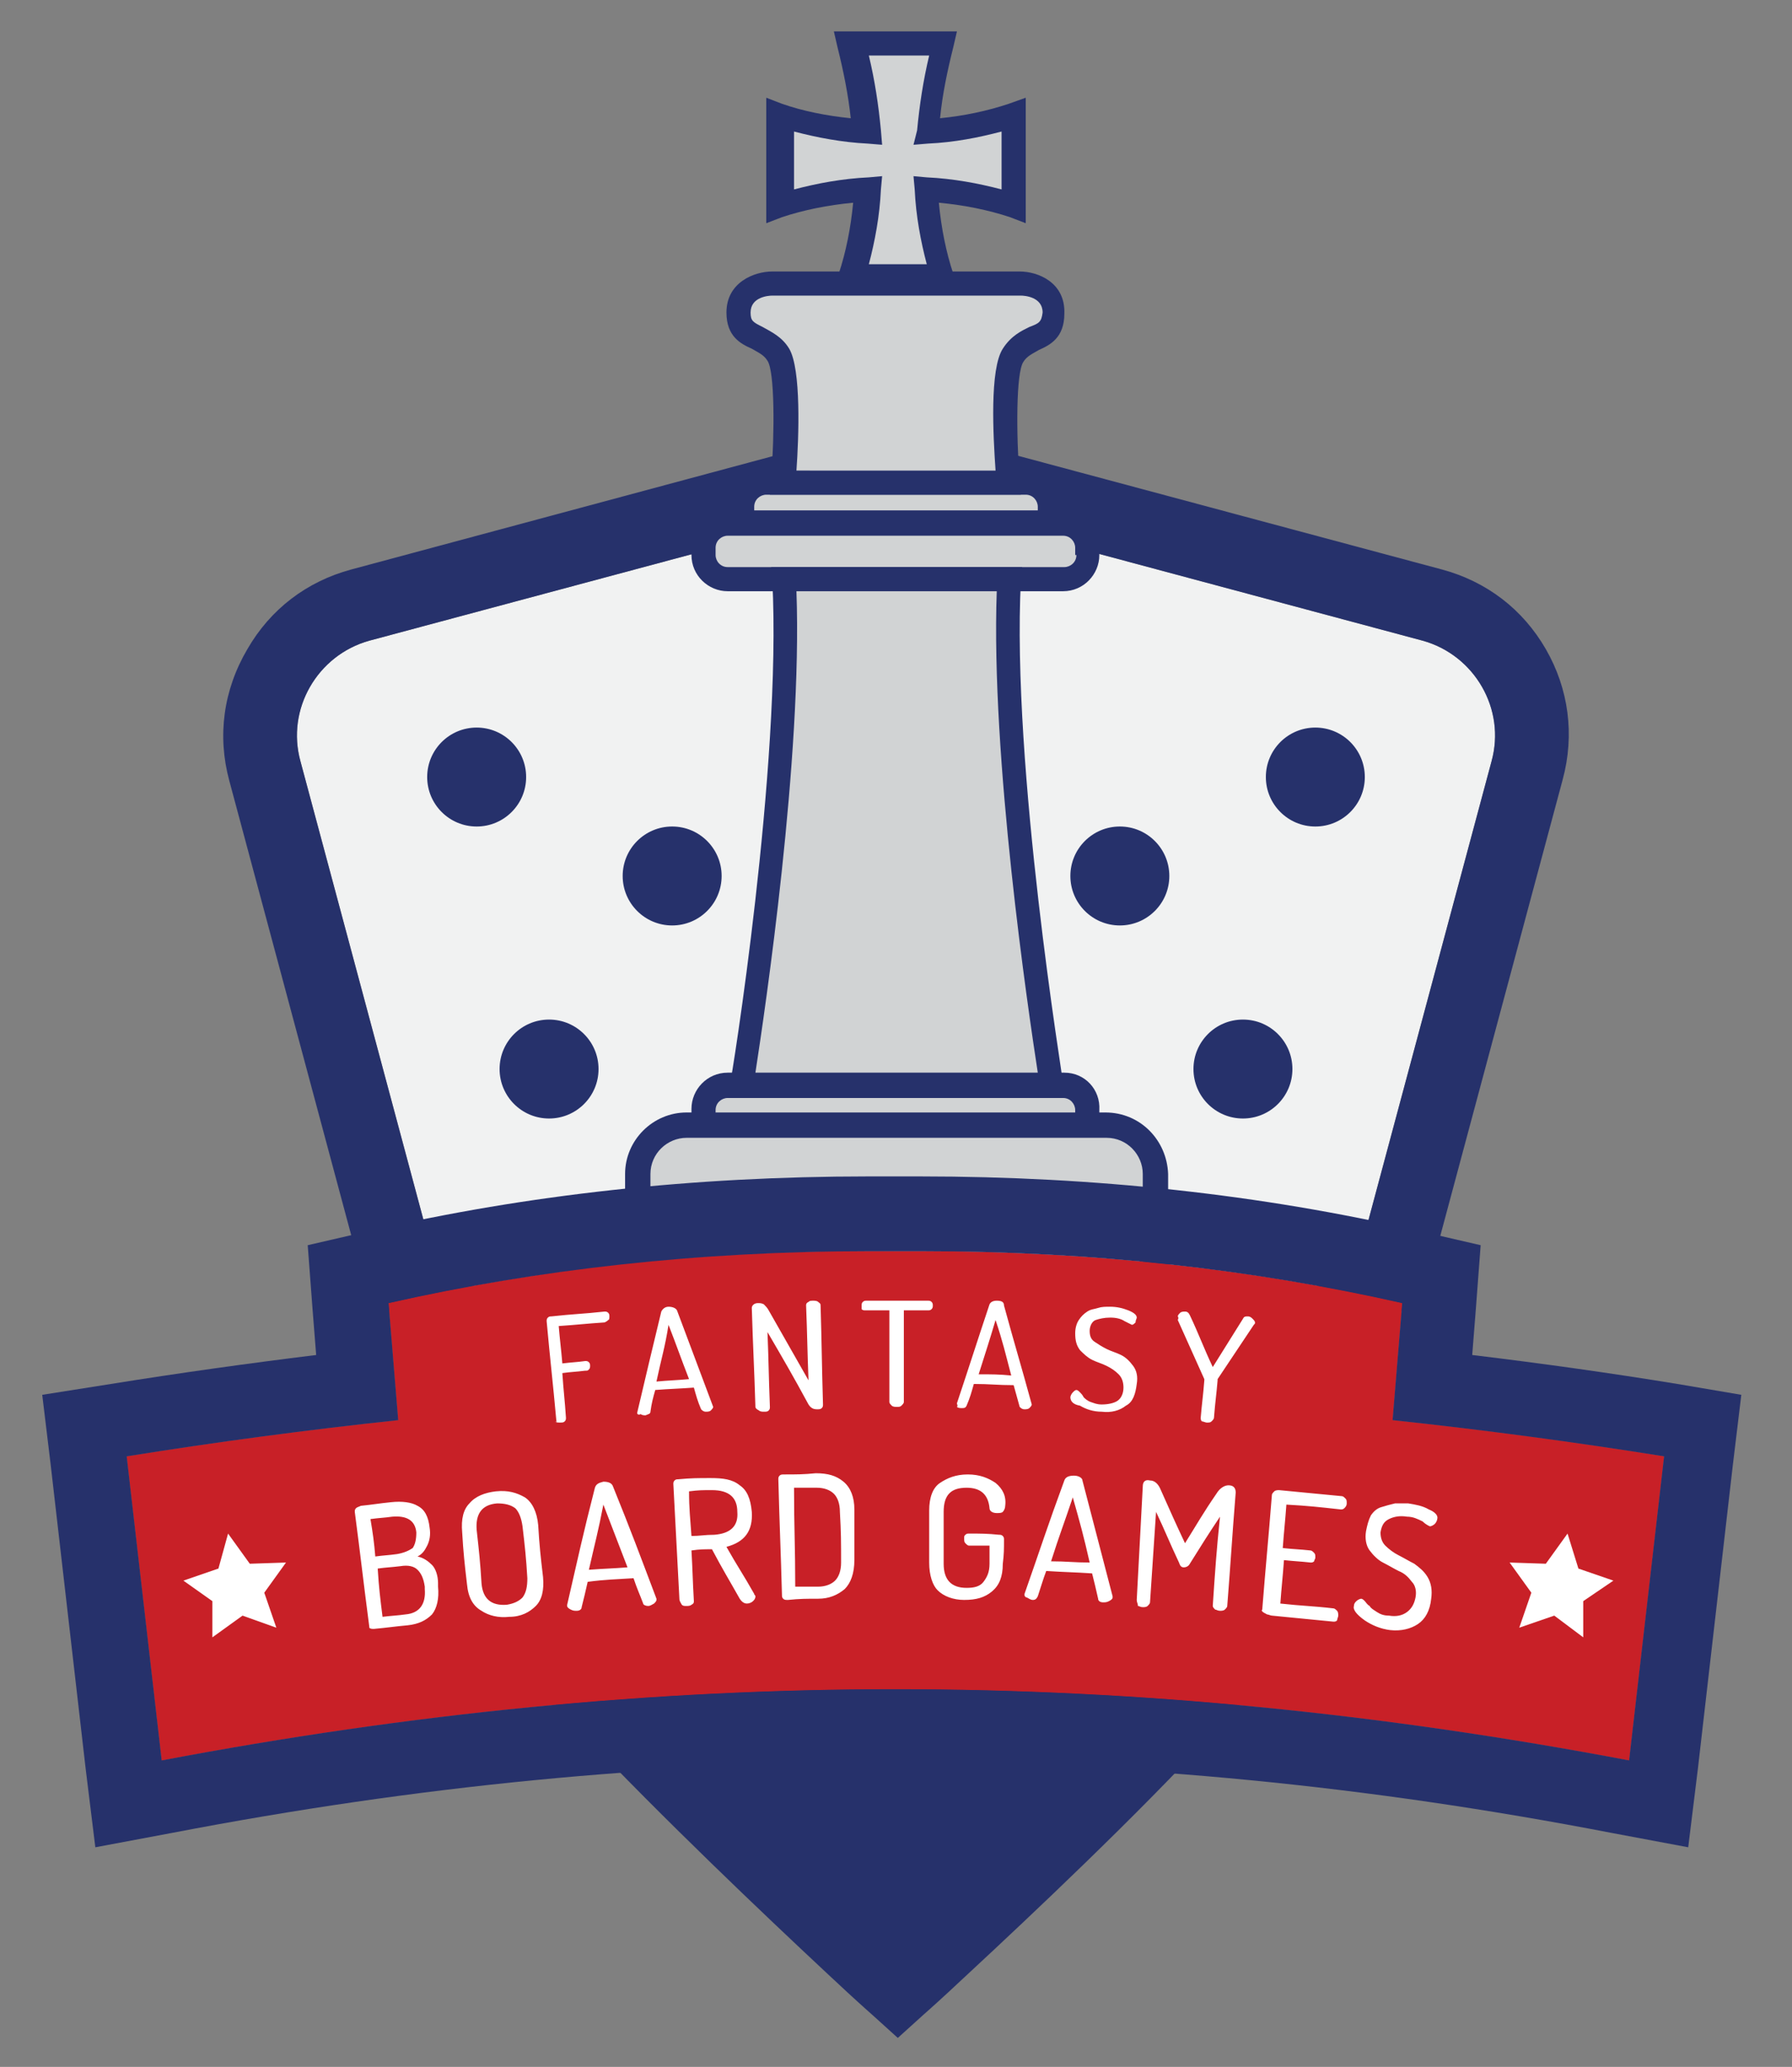 <svg xmlns="http://www.w3.org/2000/svg" width="148.5" height="171.3" viewBox="0 0 148.5 171.3"><rect x="0" y="0" width="148.5" height="171.3" fill="#808080" stroke="none"/><path fill="#F1F2F2" d="M69 42.8L30.6 53.1c-4.3 1.2-6.9 5.6-5.7 10l10.3 38.4c1.2 4.3 5.6 6.9 10 5.7l25-6.7V42.6c-.4 0-.8.1-1.2.2z"/><path fill="#26316B" d="M45.2 107.2c-.7.2-1.4.3-2.1.3-3.6 0-6.9-2.4-7.9-6L24.9 63.1c-1.2-4.3 1.4-8.8 5.7-10L69 42.8c.4-.1.8-.2 1.1-.2v-6.1c-.9.1-1.8.2-2.7.4L29.1 47.2c-3.7 1-6.7 3.3-8.6 6.6-2 3.4-2.5 7.2-1.5 10.9l10.3 38.4c1.7 6.2 7.3 10.5 13.8 10.5 1.2 0 2.5-.2 3.7-.5l23.4-6.3v-6.3l-25 6.7z"/><circle cx="55.7" cy="72.6" r="4.1" fill="#26316B"/><circle cx="45.5" cy="88.6" r="4.1" fill="#26316B"/><circle cx="39.5" cy="64.4" r="4.1" fill="#26316B"/><g fill="#26316B"><path d="M104 124.9c.3-.1.6-.1.8-.1-.3 0-.5 0-.8.1zm-60.3-.1c.2 0 .5 0 .8.1-.3-.1-.5-.1-.8-.1z"/><path d="M111.7 123.2c-1.1-2.8-3.7-4.5-6.9-4.5-.6 0-1.2.1-1.8.2-2.2.4-7.4.8-19.7.8-2.9 0-6 0-9-.1-3 0-6.1.1-9 .1-12.3 0-17.5-.5-19.7-.8-.7-.1-1.3-.2-1.8-.2-3.2 0-5.8 1.7-6.9 4.5-1.7 4.3-.1 8.7 13.8 23 7.2 7.4 15.3 15 19.5 18.9 1.3 1.2 2.1 1.9 2.1 1.9l2.1 1.9 2.1-1.9s.8-.7 2.1-1.9c4.2-3.9 12.4-11.5 19.5-18.9 13.7-14.3 15.2-18.7 13.6-23zm-68 1.6c.3 0 .5 0 .8.1-.3-.1-.6-.1-.8-.1zm60.3.1c.3-.1.6-.1.8-.1-.2 0-.5 0-.8.1z"/></g><path fill="#F1F2F2" d="M79.5 42.8l38.4 10.3c4.3 1.2 6.9 5.6 5.7 10l-10.3 38.4c-1.2 4.3-5.6 6.9-10 5.7l-25-6.7V42.6c.4 0 .8.1 1.2.2z"/><path fill="#26316B" d="M103.3 107.2c.7.2 1.4.3 2.1.3 3.6 0 6.9-2.4 7.9-6l10.3-38.4c1.2-4.3-1.4-8.8-5.7-10L79.5 42.8c-.4-.1-.8-.2-1.1-.2v-6.1c.9.1 1.8.2 2.7.4l38.4 10.3c3.7 1 6.7 3.3 8.6 6.6 1.9 3.3 2.4 7.1 1.4 10.8L119.2 103c-1.7 6.2-7.3 10.5-13.8 10.5-1.2 0-2.5-.2-3.7-.5l-23.4-6.3v-6.3l25 6.8z"/><path fill="#D1D3D4" d="M88.2 89.9H60.3c-1.1 0-2 .9-2 2v.6c0 1.1.9 2 2 2h27.8c1.1 0 2-.9 2-2V92c.1-1.1-.8-2.1-1.9-2.1z"/><path fill="#26316B" d="M88.2 88.9H60.3c-1.7 0-3 1.4-3 3v.6c0 1.7 1.4 3 3 3h27.8c1.7 0 3-1.4 3-3V92c.1-1.7-1.2-3.1-2.9-3.1zm1 3.7c0 .6-.5 1-1 1H60.3c-.6 0-1-.5-1-1V92c0-.6.5-1 1-1h27.8c.6 0 1 .5 1 1v.6z"/><circle cx="92.8" cy="72.6" r="4.1" fill="#26316B"/><circle cx="103" cy="88.6" r="4.1" fill="#26316B"/><path fill="#D1D3D4" d="M91.6 93.2H56.9c-2.2 0-4.1 1.8-4.1 4.1v7.7c0 2.2 1.8 4.1 4.1 4.1h34.8c2.2 0 4.1-1.8 4.1-4.1v-7.7c-.1-2.3-1.9-4.1-4.2-4.1z"/><path fill="#26316B" d="M91.6 92.2H56.9c-2.8 0-5.1 2.3-5.1 5.1v7.7c0 2.8 2.3 5.1 5.1 5.1h34.8c2.8 0 5.1-2.3 5.1-5.1v-7.7c-.1-2.8-2.3-5.1-5.2-5.1zm3.1 12.8c0 1.7-1.4 3-3 3H56.9c-1.7 0-3-1.4-3-3v-7.7c0-1.7 1.4-3 3-3h34.8c1.7 0 3 1.4 3 3v7.7z"/><path fill="#CE2027" d="M115.4 117.7l.8-9.7c-13-3-27-4.4-42-4.3-15-.2-28.9 1.3-42 4.3l.8 9.7c-7.5.8-15 1.8-22.5 3l2.9 25.2C34 142 54 140 74.2 140c20.2 0 40.2 2 60.8 5.9l2.9-25.2c-7.4-1.2-14.9-2.2-22.5-3z"/><path fill="#D1D3D4" d="M85 40H63.5c-1.1 0-2 .9-2 2v.6c0 1.1.9 2 2 2H85c1.1 0 2-.9 2-2V42c.1-1.1-.8-2-2-2z"/><path fill="#26316B" d="M85 39H63.5c-1.7 0-3 1.4-3 3v.6c0 1.7 1.4 3 3 3H85c1.7 0 3-1.4 3-3V42c.1-1.7-1.3-3-3-3zm1.1 3.6c0 .6-.5 1-1 1H63.5c-.6 0-1-.5-1-1V42c0-.6.5-1 1-1H85c.6 0 1 .5 1 1v.6z"/><path fill="#D1D3D4" d="M88.2 43.3H60.3c-1.1 0-2 .9-2 2v.7c0 1.1.9 2 2 2h27.8c1.1 0 2-.9 2-2v-.6c.1-1.2-.8-2.1-1.9-2.1z"/><path fill="#26316B" d="M88.2 42.3H60.3c-1.7 0-3 1.4-3 3v.7c0 1.7 1.4 3 3 3h27.8c1.7 0 3-1.4 3-3v-.6c.1-1.7-1.2-3.1-2.9-3.1zm1 3.7c0 .6-.5 1-1 1H60.3c-.6 0-1-.5-1-1v-.6c0-.6.5-1 1-1h27.8c.6 0 1 .5 1 1v.6z"/><path fill="#D1D3D4" d="M83.6 48H65c.8 15.7-3.5 41.9-3.5 41.9h25.6S82.8 63.7 83.6 48z"/><path fill="#26316B" d="M88.1 89.8c0-.3-4.3-26.3-3.5-41.7l.1-1.1H63.9l.1 1.1c.8 15.4-3.4 41.5-3.5 41.7l-.3 1.2h28l-.1-1.2zm-13.8-.9H62.6c.8-5.2 3.9-26.1 3.4-39.9h16.6c-.5 13.8 2.6 34.7 3.4 39.9H74.3z"/><path fill="#C82027" d="M116.2 108c-12.4-2.8-25.7-4.3-39.8-4.3H72c-14.2 0-27.4 1.5-39.8 4.3l.8 9.7c-7.5.8-15 1.8-22.5 3l2.9 25.2C34 142 54 140 74.2 140c20.2 0 40.2 2 60.8 5.9l2.9-25.2c-7.5-1.2-15-2.2-22.5-3l.8-9.7z"/><path fill="#26316B" d="M139 114.7c-5.5-.9-11.2-1.7-17-2.4l.3-3.8.4-5.3-5.2-1.2c-13-3-26.8-4.5-41.2-4.5h-4.4c-14.4 0-28.2 1.5-41.2 4.5l-5.2 1.2.4 5.3.3 3.8c-5.7.7-11.4 1.5-17 2.4l-5.7.9.7 5.8 2.9 25.2.8 6.5 6.4-1.2c20.3-3.9 39.8-5.8 59.6-5.8 19.9 0 39.4 1.9 59.6 5.8l6.4 1.2.8-6.5 2.9-25.2.7-5.8-5.3-.9zm-4 31.2c-20.6-3.9-40.6-5.9-60.8-5.9-20.2 0-40.2 2-60.8 5.9l-2.9-25.2c7.5-1.2 15-2.2 22.5-3l-.8-9.7c12.4-2.8 25.7-4.3 39.8-4.3h4.4c14.2 0 27.4 1.5 39.8 4.3l-.8 9.7c7.5.8 15 1.8 22.5 3l-2.9 25.2z"/><path fill="#D1D3D4" d="M84.5 23.5H64s-2.8 0-2.8 2.4 2.2 1.7 3.3 3.5c1.1 1.8.4 10.6.4 10.6h18.6s-.7-8.7.4-10.6c1.1-1.8 3.3-1.1 3.3-3.5s-2.7-2.4-2.7-2.4z"/><path fill="#26316B" d="M84.5 22.5H64c-1.5 0-3.8.9-3.8 3.4 0 2 1.2 2.6 2.1 3 .5.3 1 .5 1.3 1 .6.9.6 5.9.3 9.9l-.1 1.2h20.8l-.1-1.1c-.3-4-.3-9 .3-9.9.3-.5.8-.7 1.3-1 .9-.4 2.1-1 2.1-3 .1-2.6-2.2-3.5-3.7-3.5zm.8 4.6c-.6.3-1.5.7-2.2 1.8-1.1 1.7-.8 7.2-.6 10.1H66c.2-2.8.4-8.4-.6-10.1-.6-1-1.5-1.4-2.2-1.8-.8-.4-1-.5-1-1.2 0-1.3 1.5-1.4 1.8-1.4h20.6c.3 0 1.8.1 1.8 1.4-.1.8-.3.9-1.1 1.2z"/><path fill="#D1D3D4" d="M84 9.5c-2.2.7-4.6 1.2-7.2 1.3.2-2.2.6-4.6 1.2-7.2h-7.6c.7 2.6 1.1 5 1.3 7.3-2.6-.1-5-.6-7.2-1.3v7.6c2.2-.8 4.6-1.2 7.3-1.4-.1 2.7-.6 5.1-1.4 7.3H78c-.8-2.2-1.2-4.6-1.4-7.3 2.7.1 5.1.6 7.3 1.4V9.5z"/><path fill="#26316B" d="M83.6 8.6c-1.8.6-3.7 1-5.7 1.2.2-2 .6-3.9 1.1-5.9l.3-1.3H69.1l.3 1.3c.5 2 .9 4 1.1 5.9-2-.2-4-.6-5.7-1.2l-1.3-.5v10.4l1.3-.5c1.8-.6 3.8-1 5.9-1.2-.2 2.1-.6 4.1-1.2 5.9L69 24h10.4l-.4-1.3c-.6-1.8-1-3.8-1.2-5.9 2.1.2 4.1.6 5.9 1.2l1.3.5V8.1l-1.4.5zm-.6 7.1c-1.9-.5-4-.9-6.2-1l-1.1-.1.1 1.1c.1 2.2.5 4.3 1 6.2H72c.5-1.9.9-4 1-6.2l.1-1.1-1.1.1c-2.2.1-4.3.5-6.2 1v-4.8c1.9.5 4 .9 6.1 1l1.2.1-.1-1.2c-.2-2.1-.5-4.1-1-6.2h5c-.5 2.1-.8 4.1-1 6.2l-.3 1.2 1.2-.1c2.2-.1 4.2-.5 6.1-1v4.8z"/><path fill="#FFF" d="M129.9 127.1l-1.8 2.5-3-.1 1.8 2.5-1 2.9 2.9-1 2.4 1.8v-3l2.5-1.7-2.9-1"/><circle cx="109" cy="64.4" r="4.1" fill="#26316B"/><path fill="#FFF" d="M30.6 134.8c-.5-3.8-.7-5.7-1.2-9.5 0-.1 0-.2.1-.3.1-.1.2-.1.4-.2 1-.1 1.5-.2 2.5-.3.9-.1 1.7 0 2.2.3.6.3.9.9 1 1.8.1.6 0 1.1-.2 1.5-.2.4-.4.7-.8.9.5.1.9.4 1.2.7.3.3.5.9.5 1.5v.3c.1 1-.1 1.8-.5 2.3-.5.5-1.1.8-2 .9-1.1.1-1.7.2-2.8.3-.2 0-.3 0-.4-.1.1.1 0 .1 0-.1zm.5-5.8c.7-.1 1.1-.1 1.8-.2.6-.1 1-.3 1.3-.5.2-.3.3-.7.3-1.3-.1-1-.8-1.4-2-1.3-.7.1-1.1.1-1.8.2.2 1.2.3 1.9.4 3.1zm.6 5c.8-.1 1.2-.1 1.9-.2 1.2-.1 1.7-.9 1.6-2.1v-.2c-.1-.7-.3-1.1-.6-1.4-.3-.3-.8-.4-1.4-.3-.8.1-1.2.1-1.9.2.1 1.6.2 2.4.4 4zm7-2.7c-.2-1.7-.3-2.6-.4-4.3-.1-1.1.1-1.9.6-2.4.5-.6 1.3-.9 2.2-1 1-.1 1.7.1 2.4.5.6.4 1 1.2 1.1 2.3.1 1.7.2 2.6.4 4.3.1 1.1-.1 1.9-.6 2.4s-1.2.9-2.2.9c-.9.1-1.7-.1-2.3-.5-.7-.4-1.1-1.1-1.2-2.2zm1.2-.1c.1 1.3.8 1.9 2.1 1.8.6-.1 1-.3 1.3-.6.3-.4.4-.9.4-1.6-.1-1.7-.2-2.6-.4-4.3-.1-.7-.3-1.2-.6-1.5-.4-.3-.9-.4-1.5-.4-1.3.1-1.8.9-1.7 2.2.2 1.8.3 2.7.4 4.4zm7.1 1.9v-.1c.9-3.9 1.3-5.8 2.3-9.7.1-.3.3-.4.7-.5.4 0 .7.1.8.4 1.5 3.7 2.2 5.6 3.6 9.3v.1c0 .1-.1.2-.2.3-.2.1-.3.2-.5.2s-.4-.1-.4-.2c-.3-.8-.5-1.2-.8-2.1-1.5.1-2.3.1-3.8.3-.2.9-.3 1.3-.5 2.1 0 .2-.2.3-.4.3s-.3 0-.5-.1-.3-.2-.3-.3zm1.8-3c1.3-.1 1.9-.1 3.2-.2l-2-5.2c-.4 2.1-.7 3.2-1.2 5.4zm7.5 2.4l-.5-9.5c0-.1 0-.2.1-.3.1-.1.2-.1.3-.1 1.1-.1 1.6-.1 2.7-.1 1 0 1.8.1 2.4.6.6.4.9 1.1 1 2.2.1 1.6-.6 2.5-2.1 2.9.9 1.6 1.4 2.3 2.3 3.9 0 .1.1.1.1.2 0 .2-.1.3-.2.4-.1.1-.3.2-.5.2s-.4-.1-.6-.4c-.9-1.6-1.4-2.4-2.3-4.1-.7 0-1 0-1.7.1.1 1.7.1 2.5.2 4.2 0 .1 0 .2-.2.3-.1.1-.3.1-.4.1-.2 0-.3 0-.4-.1-.1-.2-.2-.3-.2-.5zm1-5.2c.7 0 1.1-.1 1.9-.1 1.3-.1 2-.7 1.9-1.9 0-1.2-.7-1.8-2.1-1.8-.8 0-1.1 0-1.9.1 0 1.5.1 2.2.2 3.7zm7.5 4.9c-.1-3.8-.2-5.7-.3-9.6 0-.1 0-.2.1-.3.1-.1.2-.1.4-.1 1 0 1.6 0 2.6-.1 1 0 1.7.2 2.3.7s.9 1.3.9 2.3v4.2c0 1.1-.3 1.9-.8 2.4-.6.5-1.3.8-2.2.8-1 0-1.5 0-2.5.1-.2 0-.3 0-.4-.1-.1-.1-.1-.2-.1-.3zm1.1-.7h1.9c.6 0 1.1-.2 1.4-.5.3-.3.5-.8.5-1.5 0-1.7 0-2.5-.1-4.2 0-.7-.2-1.2-.5-1.5-.3-.3-.8-.5-1.4-.5h-1.9c0 3.3.1 4.9.1 8.2zm11.1-2v-4.3c0-1.1.3-1.9.9-2.3s1.3-.7 2.3-.7c1 0 1.7.3 2.3.7.6.5.9 1.1.8 1.9 0 .2-.1.4-.2.5-.1.1-.3.1-.5.1-.4 0-.6-.2-.6-.4-.1-1.1-.7-1.7-1.9-1.7-1.3 0-1.9.6-1.9 2v4.3c0 1.3.6 2 1.9 2 .6 0 1.1-.1 1.4-.5s.5-.8.5-1.5v-1.5h-1.7c-.1 0-.2-.1-.3-.2-.1-.1-.1-.2-.1-.4s0-.2.1-.3c.1-.1.2-.1.3-.1 1 0 1.5 0 2.5.1.1 0 .2 0 .3.1.1.1.1.2.1.3 0 .8 0 1.2-.1 2 0 1.1-.3 1.8-.9 2.3-.6.5-1.3.7-2.3.7-.9 0-1.7-.3-2.2-.8-.4-.4-.7-1.2-.7-2.3zm7.9 2.7v-.1c1.3-3.7 1.9-5.6 3.3-9.4.1-.3.4-.4.8-.4s.7.2.7.4c1 3.8 1.5 5.8 2.5 9.6v.1c0 .1-.1.2-.3.3-.2.1-.3.1-.5.1s-.4-.1-.4-.3c-.2-.9-.3-1.3-.5-2.1-1.5-.1-2.3-.1-3.8-.2-.3.8-.4 1.2-.7 2.1-.1.2-.2.3-.4.3s-.3-.1-.5-.2c-.1 0-.2-.1-.2-.2zm2.2-2.8c1.3 0 1.9.1 3.2.1-.5-2.2-.8-3.3-1.4-5.4-.7 2.1-1.1 3.1-1.8 5.3zm7.1 3.2l.5-9.4c0-.4.2-.6.6-.5.4 0 .7.3.9.8.8 1.8 1.2 2.7 2 4.4 1-1.6 1.5-2.5 2.6-4.1.3-.5.7-.7 1-.7.4 0 .6.2.6.6-.3 3.7-.4 5.6-.7 9.4 0 .1-.1.2-.2.3-.1.1-.3.1-.4.1-.2 0-.3-.1-.4-.1-.1-.1-.2-.2-.2-.3.2-3 .3-4.5.6-7.4-1 1.5-1.5 2.3-2.5 3.9-.1.2-.3.3-.5.3s-.3-.1-.4-.4c-.8-1.7-1.1-2.5-1.9-4.2l-.5 7.5c0 .1-.1.2-.2.3-.1.1-.3.1-.4.1-.2 0-.3-.1-.4-.1 0-.2-.1-.3-.1-.5zm10.4.8c.3-3.8.5-5.7.8-9.5 0-.1.1-.2.2-.3.1-.1.3-.1.4-.1l5.2.5c.1 0 .2.1.3.2.1.1.1.2.1.4s-.1.3-.2.4c-.1.1-.2.1-.3.1-1.8-.2-2.7-.3-4.5-.4-.1 1.4-.2 2.2-.3 3.6.9.1 1.4.1 2.3.2.1 0 .2.1.3.2.1.1.1.2.1.4 0 .1-.1.2-.1.3-.1.1-.2.1-.3.1-.9-.1-1.3-.1-2.2-.2-.1 1.4-.2 2.2-.3 3.6 1.8.2 2.7.2 4.4.4.1 0 .2.1.3.2.1.1.1.3.1.4 0 .1-.1.3-.1.4-.1.1-.2.1-.3.1l-5.1-.5c-.1 0-.3-.1-.4-.1-.4-.2-.5-.3-.4-.4zm7.6-.3c0-.2.1-.3.2-.4.1-.1.3-.2.4-.2.1 0 .2.1.3.2.1.1.2.3.4.4.1.2.3.3.6.5s.6.3 1 .3c.6.1 1.1 0 1.5-.3.4-.3.6-.7.7-1.2.1-.5 0-1-.3-1.3-.3-.4-.6-.7-1.1-.9-.4-.2-.9-.5-1.3-.7-.4-.2-.8-.6-1.1-1s-.4-1-.3-1.6c.1-.5.2-.9.4-1.3.2-.3.5-.6.9-.7.3-.1.7-.2 1.1-.3h1.1c.6.1 1.2.2 1.7.5.5.2.8.5.7.8 0 .1-.1.3-.2.4-.1.1-.3.2-.4.2 0 0-.3-.1-.6-.4-.4-.2-.8-.4-1.3-.4-.6-.1-1.1 0-1.5.2-.4.2-.6.5-.7 1.1 0 .4.1.8.4 1.1.3.3.7.6 1.1.8.4.2.9.5 1.3.7.4.3.8.6 1.1 1.1.3.5.4 1.1.3 1.8-.1 1-.5 1.7-1.1 2.1s-1.4.6-2.3.5c-.8-.1-1.5-.4-2.1-.8-.7-.5-1-.9-.9-1.2zm-66.1-15.4c-.3-3.3-.5-4.9-.8-8.2 0-.1 0-.2.1-.3.1-.1.2-.1.3-.1 1.8-.2 2.6-.2 4.4-.4.1 0 .2 0 .3.1.1.1.1.2.1.3 0 .1 0 .3-.1.3-.1.1-.1.1-.3.2-1.5.1-2.3.2-3.8.3.1 1.2.2 1.9.3 3.1.8-.1 1.2-.1 1.9-.2.1 0 .2 0 .3.1.1.1.1.2.1.3 0 .1 0 .2-.1.3-.1.1-.1.1-.3.1-.8.1-1.2.1-1.9.2.1 1.5.2 2.2.3 3.7 0 .1 0 .2-.1.3-.1.1-.2.1-.4.1s-.3 0-.4-.1c.2.1.1 0 .1-.1zm6.7-.6c0-.1 0-.1 0 0 .8-3.4 1.2-5.1 2-8.4.1-.2.3-.4.6-.4s.6.1.7.3l3 8c0 .1-.1.2-.2.3-.1.1-.3.1-.4.1-.2 0-.3-.1-.4-.2-.3-.7-.4-1.1-.6-1.8-1.3.1-1.9.1-3.2.2-.2.7-.3 1.1-.4 1.8 0 .2-.2.2-.4.3-.1 0-.3 0-.4-.1-.2.1-.3 0-.3-.1zm1.6-2.6c1.1-.1 1.6-.1 2.7-.2-.7-1.8-1-2.7-1.7-4.5-.3 1.9-.6 2.8-1 4.7zm8.2 2.1c-.1-3.3-.2-4.9-.3-8.2 0-.2.2-.4.5-.4.2 0 .3 0 .5.1.1.1.3.3.4.5l3.3 5.8c-.1-2.5-.1-3.7-.2-6.2 0-.1 0-.2.2-.3.1-.1.2-.1.4-.1.1 0 .3 0 .4.1.1.1.2.1.2.3.1 3.3.1 4.9.2 8.2 0 .1 0 .2-.1.3-.1.1-.2.1-.4.1-.3 0-.5-.1-.7-.4-1.3-2.4-2-3.6-3.4-6 .1 2.5.1 3.7.2 6.2 0 .1 0 .2-.1.3-.1.1-.2.1-.4.1-.1 0-.3 0-.4-.1-.2-.1-.3-.2-.3-.3zm8.8-8.4c0-.1 0-.2.1-.3.1-.1.2-.1.3-.1h5.1c.1 0 .2 0 .3.1.1.1.1.2.1.3 0 .1 0 .2-.1.3-.1.1-.2.1-.3.1h-2v7.6c0 .1-.1.2-.2.3-.1.1-.2.1-.4.1-.1 0-.3 0-.4-.1-.1-.1-.2-.2-.2-.3v-7.6h-2c-.1 0-.2 0-.3-.1v-.3zm7.9 8.1c1.1-3.3 1.6-4.9 2.7-8.2.1-.2.3-.3.6-.3.4 0 .6.1.6.4.9 3.3 1.4 4.9 2.3 8.2 0 .1-.1.2-.2.3-.1.1-.3.1-.4.1-.2 0-.3-.1-.4-.2l-.5-1.8c-1.3 0-2-.1-3.3-.1-.2.7-.3 1.1-.6 1.8-.1.2-.2.2-.4.2-.1 0-.3 0-.4-.1.1-.1 0-.2 0-.3zm1.8-2.4c1.1 0 1.7 0 2.7.1-.5-1.9-.7-2.8-1.3-4.6-.5 1.7-.8 2.6-1.4 4.5zm7.6 1.9c0-.1.1-.3.2-.4.1-.1.2-.2.3-.2.1 0 .2.1.3.2.1.1.2.2.3.4.1.1.3.3.6.4.3.1.5.2.9.2.5 0 1-.1 1.3-.3.3-.2.5-.6.5-1.1 0-.4-.1-.8-.4-1.1-.3-.3-.6-.5-1-.7-.4-.2-.8-.3-1.2-.5-.4-.2-.7-.5-1-.8-.3-.4-.4-.8-.4-1.4 0-.4.1-.8.3-1.1.2-.3.4-.5.7-.7s.6-.2.9-.3c.3-.1.6-.1 1-.1.5 0 1 .1 1.5.3.5.2.7.4.7.6 0 .1-.1.2-.1.4-.1.1-.2.2-.3.2l-.6-.3c-.3-.2-.7-.3-1.2-.3s-.9.1-1.2.2-.5.5-.5.9.1.7.4.9c.3.2.6.4 1 .6.4.2.8.3 1.2.5.4.2.7.5 1 .9s.4.9.3 1.5c-.1.8-.3 1.5-.9 1.8-.5.4-1.2.6-2 .5-.7 0-1.3-.2-1.8-.5-.6-.1-.8-.4-.8-.7zm8.9-6.7c0-.1.1-.2.2-.3.1-.1.3-.1.4-.1.2 0 .3.1.4.3.8 1.7 1.1 2.6 1.9 4.3l2.5-4c.1-.2.2-.2.4-.2s.3.1.4.2.2.2.2.3c0 .1 0 .1-.1.2l-3 4.5v.1c-.1 1.2-.2 1.8-.3 3.1 0 .1-.1.2-.2.3-.1.1-.2.1-.4.1-.1 0-.3-.1-.4-.1-.1-.1-.1-.2-.1-.3.1-1.2.2-1.8.3-3.1v-.1l-2.2-4.9c.1-.2 0-.3 0-.3zm-78.7 18l1.8 2.5 3-.1-1.8 2.5 1 2.9-2.8-1-2.5 1.8v-3l-2.4-1.7 2.9-1"/></svg>